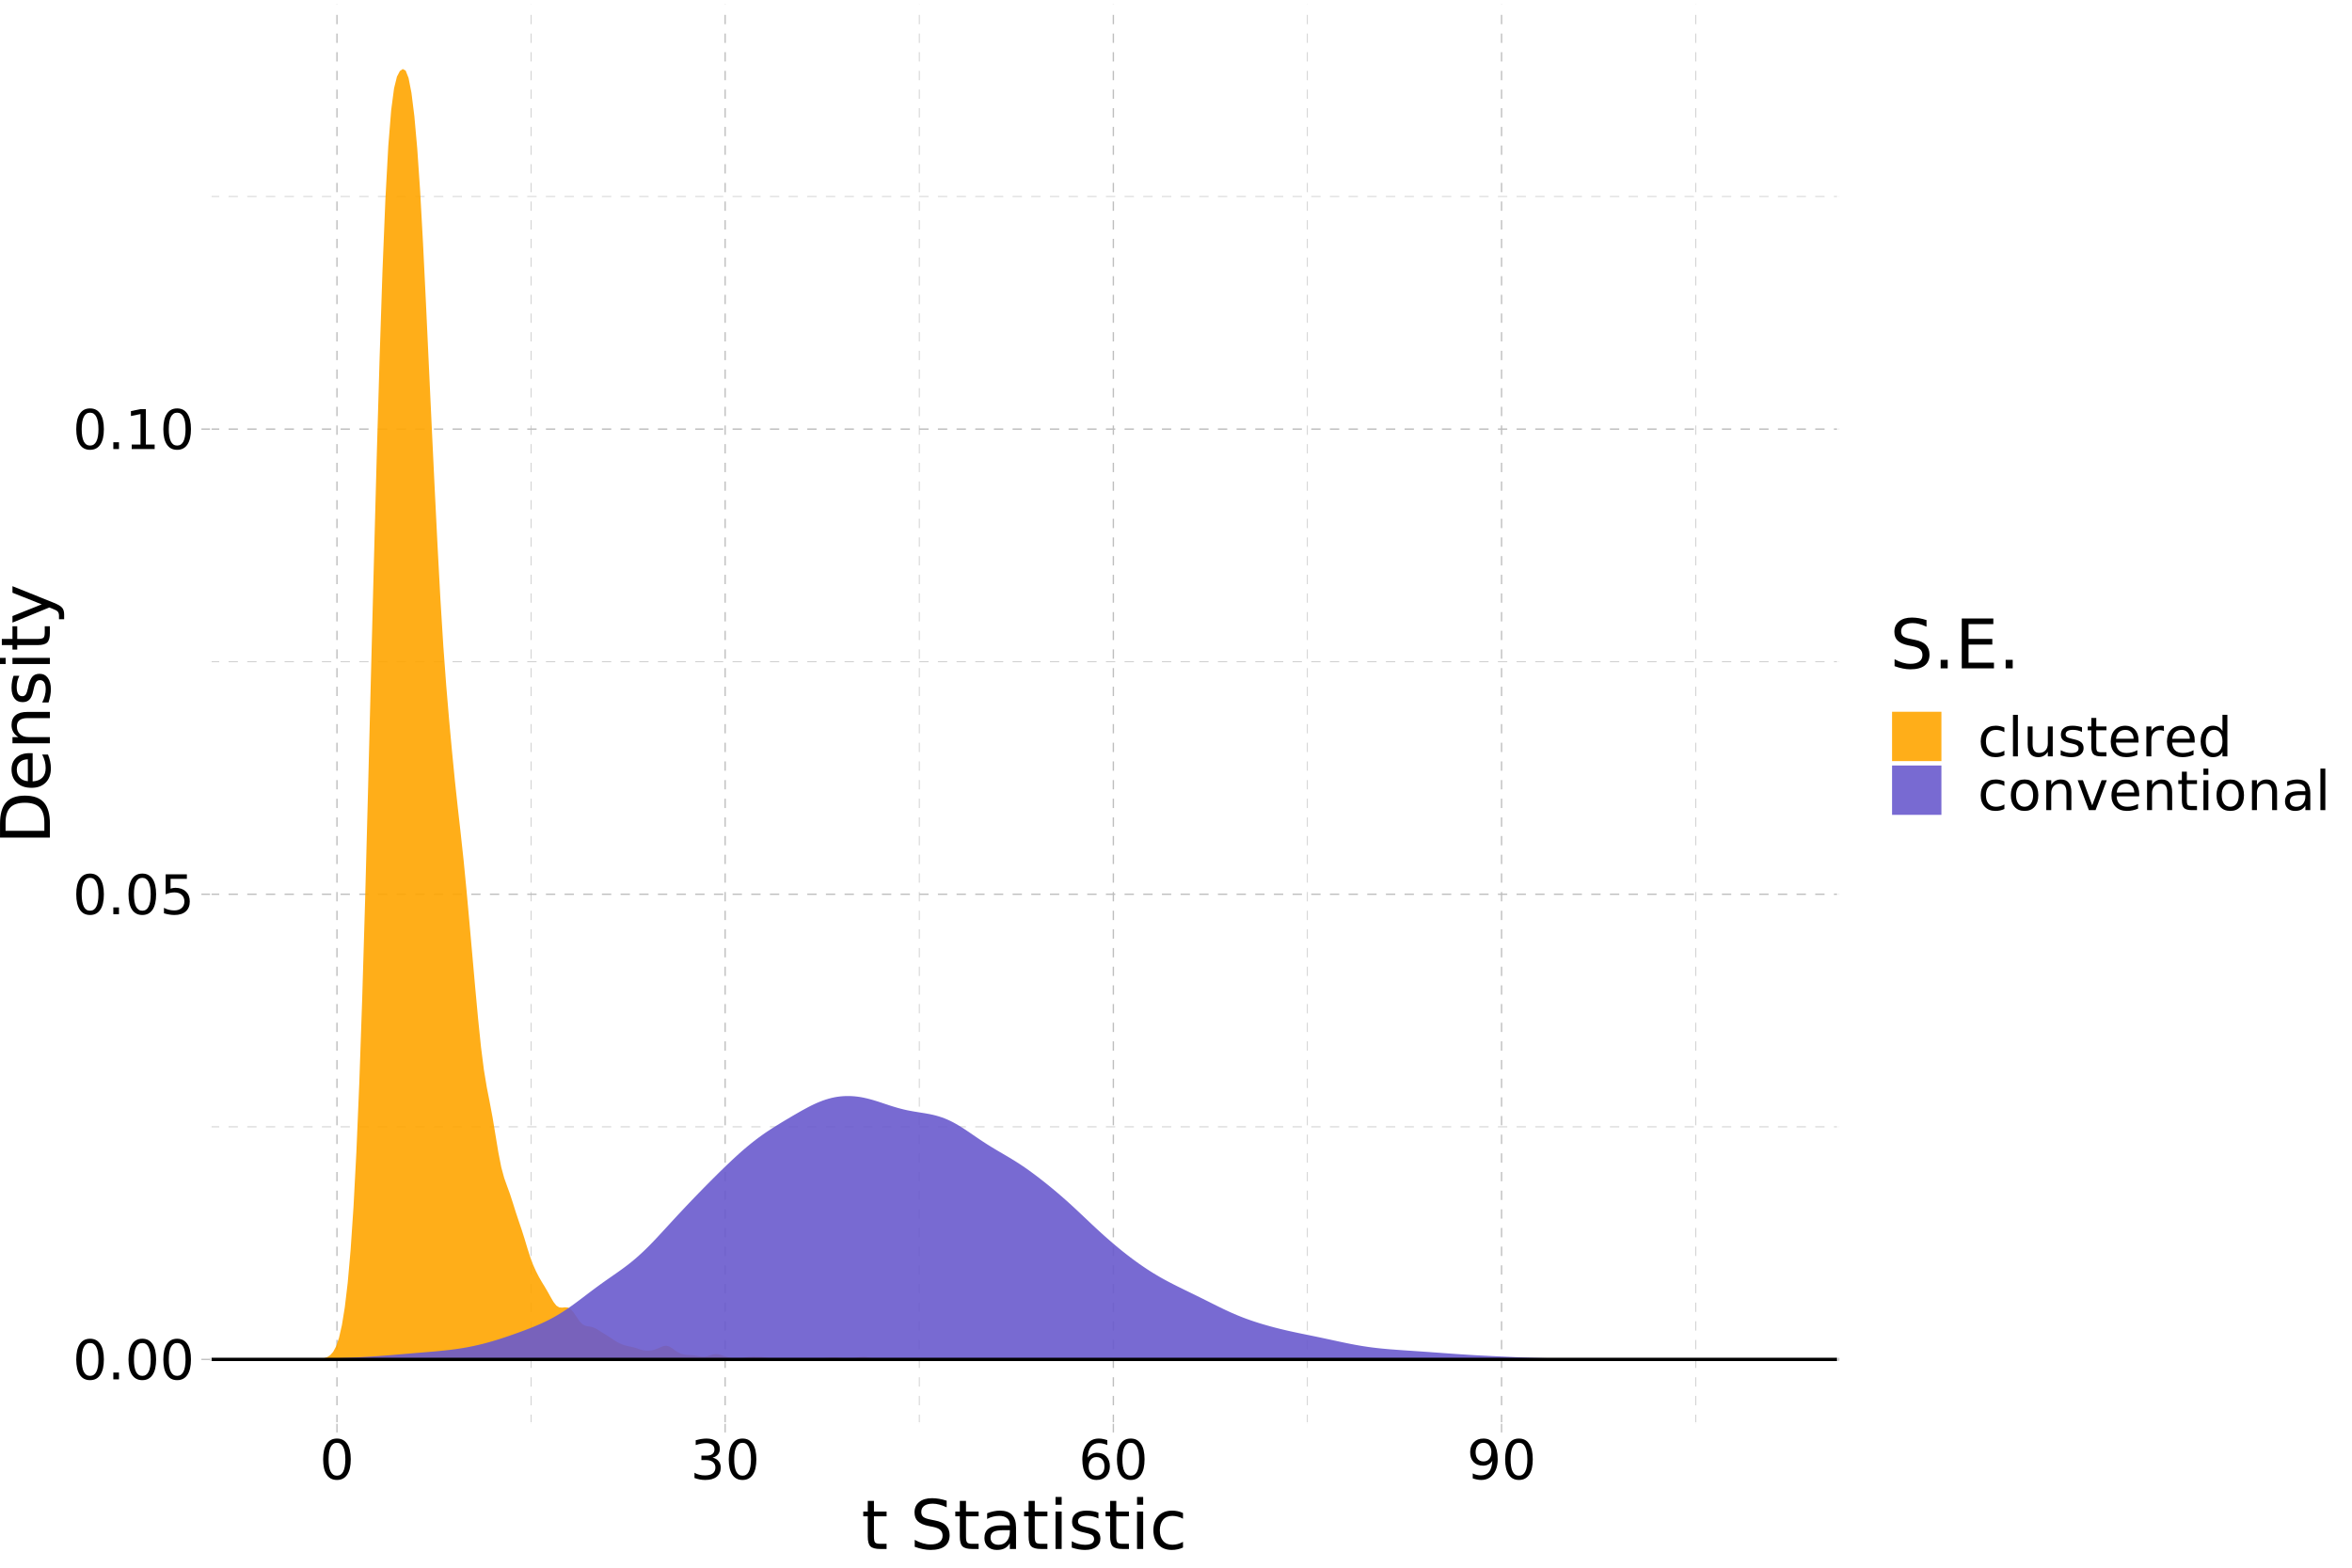 <?xml version="1.0" encoding="UTF-8"?>
<svg xmlns="http://www.w3.org/2000/svg" xmlns:xlink="http://www.w3.org/1999/xlink" width="756pt" height="504pt" viewBox="0 0 756 504" version="1.1">
<defs>
<g>
<symbol overflow="visible" id="glyph0-0">
<path style="stroke:none;" d="M 0.875 3.109 L 0.875 -12.406 L 9.672 -12.406 L 9.672 3.109 Z M 1.859 2.125 L 8.688 2.125 L 8.688 -11.422 L 1.859 -11.422 Z M 1.859 2.125 "/>
</symbol>
<symbol overflow="visible" id="glyph0-1">
<path style="stroke:none;" d="M 5.594 -11.688 C 4.695 -11.688 4.023 -11.242 3.578 -10.359 C 3.129 -9.484 2.906 -8.164 2.906 -6.406 C 2.906 -4.645 3.129 -3.32 3.578 -2.438 C 4.023 -1.562 4.695 -1.125 5.594 -1.125 C 6.488 -1.125 7.16 -1.562 7.609 -2.438 C 8.066 -3.32 8.297 -4.645 8.297 -6.406 C 8.297 -8.164 8.066 -9.484 7.609 -10.359 C 7.16 -11.242 6.488 -11.688 5.594 -11.688 Z M 5.594 -13.062 C 7.031 -13.062 8.129 -12.488 8.891 -11.344 C 9.648 -10.207 10.031 -8.562 10.031 -6.406 C 10.031 -4.238 9.648 -2.586 8.891 -1.453 C 8.129 -0.316 7.031 0.25 5.594 0.25 C 4.156 0.25 3.055 -0.316 2.297 -1.453 C 1.535 -2.586 1.156 -4.238 1.156 -6.406 C 1.156 -8.562 1.535 -10.207 2.297 -11.344 C 3.055 -12.488 4.156 -13.062 5.594 -13.062 Z M 5.594 -13.062 "/>
</symbol>
<symbol overflow="visible" id="glyph0-2">
<path style="stroke:none;" d="M 1.875 -2.188 L 3.688 -2.188 L 3.688 0 L 1.875 0 Z M 1.875 -2.188 "/>
</symbol>
<symbol overflow="visible" id="glyph0-3">
<path style="stroke:none;" d="M 1.906 -12.828 L 8.719 -12.828 L 8.719 -11.359 L 3.484 -11.359 L 3.484 -8.219 C 3.734 -8.301 3.984 -8.363 4.234 -8.406 C 4.492 -8.457 4.75 -8.484 5 -8.484 C 6.426 -8.484 7.555 -8.086 8.391 -7.297 C 9.234 -6.516 9.656 -5.453 9.656 -4.109 C 9.656 -2.734 9.223 -1.66 8.359 -0.891 C 7.504 -0.129 6.297 0.25 4.734 0.25 C 4.191 0.25 3.641 0.203 3.078 0.109 C 2.523 0.016 1.953 -0.117 1.359 -0.297 L 1.359 -2.047 C 1.867 -1.766 2.398 -1.555 2.953 -1.422 C 3.504 -1.285 4.086 -1.219 4.703 -1.219 C 5.691 -1.219 6.473 -1.477 7.047 -2 C 7.629 -2.52 7.922 -3.223 7.922 -4.109 C 7.922 -5.004 7.629 -5.711 7.047 -6.234 C 6.473 -6.754 5.691 -7.016 4.703 -7.016 C 4.234 -7.016 3.77 -6.961 3.312 -6.859 C 2.852 -6.754 2.383 -6.598 1.906 -6.391 Z M 1.906 -12.828 "/>
</symbol>
<symbol overflow="visible" id="glyph0-4">
<path style="stroke:none;" d="M 2.188 -1.453 L 5.016 -1.453 L 5.016 -11.25 L 1.938 -10.625 L 1.938 -12.203 L 5 -12.828 L 6.734 -12.828 L 6.734 -1.453 L 9.562 -1.453 L 9.562 0 L 2.188 0 Z M 2.188 -1.453 "/>
</symbol>
<symbol overflow="visible" id="glyph0-5">
<path style="stroke:none;" d="M 7.141 -6.922 C 7.973 -6.742 8.617 -6.375 9.078 -5.812 C 9.547 -5.25 9.781 -4.555 9.781 -3.734 C 9.781 -2.461 9.344 -1.477 8.469 -0.781 C 7.602 -0.094 6.367 0.25 4.766 0.25 C 4.223 0.25 3.664 0.195 3.094 0.094 C 2.531 -0.008 1.945 -0.172 1.344 -0.391 L 1.344 -2.062 C 1.82 -1.781 2.348 -1.566 2.922 -1.422 C 3.492 -1.285 4.094 -1.219 4.719 -1.219 C 5.801 -1.219 6.629 -1.43 7.203 -1.859 C 7.773 -2.285 8.062 -2.91 8.062 -3.734 C 8.062 -4.484 7.797 -5.07 7.266 -5.5 C 6.734 -5.926 5.992 -6.141 5.047 -6.141 L 3.562 -6.141 L 3.562 -7.562 L 5.125 -7.562 C 5.977 -7.562 6.629 -7.734 7.078 -8.078 C 7.523 -8.422 7.75 -8.91 7.75 -9.547 C 7.75 -10.211 7.516 -10.719 7.047 -11.062 C 6.586 -11.414 5.922 -11.594 5.047 -11.594 C 4.578 -11.594 4.066 -11.539 3.516 -11.438 C 2.973 -11.332 2.379 -11.176 1.734 -10.969 L 1.734 -12.516 C 2.391 -12.691 3.004 -12.828 3.578 -12.922 C 4.148 -13.016 4.691 -13.062 5.203 -13.062 C 6.523 -13.062 7.566 -12.758 8.328 -12.156 C 9.098 -11.562 9.484 -10.754 9.484 -9.734 C 9.484 -9.023 9.281 -8.426 8.875 -7.938 C 8.469 -7.445 7.891 -7.109 7.141 -6.922 Z M 7.141 -6.922 "/>
</symbol>
<symbol overflow="visible" id="glyph0-6">
<path style="stroke:none;" d="M 5.812 -7.109 C 5.031 -7.109 4.41 -6.836 3.953 -6.297 C 3.492 -5.766 3.266 -5.035 3.266 -4.109 C 3.266 -3.191 3.492 -2.461 3.953 -1.922 C 4.41 -1.391 5.031 -1.125 5.812 -1.125 C 6.582 -1.125 7.195 -1.391 7.656 -1.922 C 8.113 -2.461 8.344 -3.191 8.344 -4.109 C 8.344 -5.035 8.113 -5.766 7.656 -6.297 C 7.195 -6.836 6.582 -7.109 5.812 -7.109 Z M 9.25 -12.547 L 9.25 -10.969 C 8.812 -11.164 8.367 -11.316 7.922 -11.422 C 7.484 -11.535 7.047 -11.594 6.609 -11.594 C 5.461 -11.594 4.586 -11.207 3.984 -10.438 C 3.379 -9.664 3.035 -8.5 2.953 -6.938 C 3.297 -7.438 3.719 -7.816 4.219 -8.078 C 4.727 -8.348 5.289 -8.484 5.906 -8.484 C 7.195 -8.484 8.211 -8.094 8.953 -7.312 C 9.703 -6.531 10.078 -5.461 10.078 -4.109 C 10.078 -2.797 9.688 -1.738 8.906 -0.938 C 8.133 -0.145 7.102 0.25 5.812 0.25 C 4.32 0.25 3.188 -0.316 2.406 -1.453 C 1.625 -2.586 1.234 -4.238 1.234 -6.406 C 1.234 -8.426 1.711 -10.039 2.672 -11.25 C 3.629 -12.457 4.922 -13.062 6.547 -13.062 C 6.984 -13.062 7.422 -13.016 7.859 -12.922 C 8.305 -12.836 8.77 -12.711 9.25 -12.547 Z M 9.25 -12.547 "/>
</symbol>
<symbol overflow="visible" id="glyph0-7">
<path style="stroke:none;" d="M 1.938 -0.266 L 1.938 -1.844 C 2.363 -1.633 2.801 -1.477 3.25 -1.375 C 3.695 -1.27 4.133 -1.219 4.562 -1.219 C 5.707 -1.219 6.582 -1.598 7.188 -2.359 C 7.789 -3.129 8.141 -4.301 8.234 -5.875 C 7.898 -5.383 7.477 -5.004 6.969 -4.734 C 6.457 -4.473 5.895 -4.344 5.281 -4.344 C 3.988 -4.344 2.969 -4.727 2.219 -5.5 C 1.477 -6.281 1.109 -7.344 1.109 -8.688 C 1.109 -10.008 1.492 -11.066 2.266 -11.859 C 3.047 -12.66 4.086 -13.062 5.391 -13.062 C 6.867 -13.062 8 -12.488 8.781 -11.344 C 9.562 -10.207 9.953 -8.562 9.953 -6.406 C 9.953 -4.383 9.473 -2.77 8.516 -1.562 C 7.555 -0.352 6.266 0.25 4.641 0.25 C 4.211 0.25 3.773 0.203 3.328 0.109 C 2.879 0.023 2.414 -0.098 1.938 -0.266 Z M 5.391 -5.703 C 6.172 -5.703 6.785 -5.969 7.234 -6.5 C 7.691 -7.031 7.922 -7.758 7.922 -8.688 C 7.922 -9.613 7.691 -10.344 7.234 -10.875 C 6.785 -11.414 6.172 -11.688 5.391 -11.688 C 4.609 -11.688 3.988 -11.414 3.531 -10.875 C 3.082 -10.344 2.859 -9.613 2.859 -8.688 C 2.859 -7.758 3.082 -7.031 3.531 -6.5 C 3.988 -5.969 4.609 -5.703 5.391 -5.703 Z M 5.391 -5.703 "/>
</symbol>
<symbol overflow="visible" id="glyph0-8">
<path style="stroke:none;" d="M 8.578 -9.25 L 8.578 -7.781 C 8.129 -8.02 7.68 -8.203 7.234 -8.328 C 6.785 -8.453 6.332 -8.516 5.875 -8.516 C 4.852 -8.516 4.055 -8.188 3.484 -7.531 C 2.922 -6.883 2.641 -5.973 2.641 -4.797 C 2.641 -3.629 2.922 -2.719 3.484 -2.062 C 4.055 -1.414 4.852 -1.094 5.875 -1.094 C 6.332 -1.094 6.785 -1.148 7.234 -1.266 C 7.68 -1.391 8.129 -1.578 8.578 -1.828 L 8.578 -0.375 C 8.141 -0.164 7.68 -0.008 7.203 0.094 C 6.734 0.195 6.234 0.25 5.703 0.25 C 4.254 0.25 3.102 -0.203 2.25 -1.109 C 1.395 -2.023 0.969 -3.254 0.969 -4.797 C 0.969 -6.367 1.398 -7.602 2.266 -8.5 C 3.129 -9.406 4.312 -9.859 5.812 -9.859 C 6.289 -9.859 6.758 -9.805 7.219 -9.703 C 7.688 -9.598 8.141 -9.445 8.578 -9.25 Z M 8.578 -9.25 "/>
</symbol>
<symbol overflow="visible" id="glyph0-9">
<path style="stroke:none;" d="M 1.656 -13.359 L 3.234 -13.359 L 3.234 0 L 1.656 0 Z M 1.656 -13.359 "/>
</symbol>
<symbol overflow="visible" id="glyph0-10">
<path style="stroke:none;" d="M 1.5 -3.797 L 1.5 -9.625 L 3.078 -9.625 L 3.078 -3.859 C 3.078 -2.941 3.254 -2.254 3.609 -1.797 C 3.961 -1.348 4.492 -1.125 5.203 -1.125 C 6.055 -1.125 6.727 -1.395 7.219 -1.938 C 7.719 -2.477 7.969 -3.223 7.969 -4.172 L 7.969 -9.625 L 9.547 -9.625 L 9.547 0 L 7.969 0 L 7.969 -1.484 C 7.582 -0.891 7.133 -0.453 6.625 -0.172 C 6.125 0.109 5.539 0.25 4.875 0.25 C 3.77 0.25 2.93 -0.094 2.359 -0.781 C 1.785 -1.469 1.5 -2.473 1.5 -3.797 Z M 1.5 -3.797 "/>
</symbol>
<symbol overflow="visible" id="glyph0-11">
<path style="stroke:none;" d="M 7.797 -9.344 L 7.797 -7.844 C 7.348 -8.07 6.879 -8.242 6.391 -8.359 C 5.91 -8.473 5.414 -8.531 4.906 -8.531 C 4.125 -8.531 3.535 -8.41 3.141 -8.172 C 2.742 -7.93 2.547 -7.57 2.547 -7.094 C 2.547 -6.719 2.688 -6.426 2.969 -6.219 C 3.25 -6.008 3.816 -5.812 4.672 -5.625 L 5.203 -5.5 C 6.328 -5.258 7.125 -4.922 7.594 -4.484 C 8.07 -4.047 8.312 -3.438 8.312 -2.656 C 8.312 -1.758 7.957 -1.051 7.25 -0.531 C 6.539 -0.008 5.566 0.25 4.328 0.25 C 3.816 0.25 3.281 0.195 2.719 0.094 C 2.156 0 1.566 -0.148 0.953 -0.359 L 0.953 -1.984 C 1.535 -1.68 2.109 -1.453 2.672 -1.297 C 3.242 -1.148 3.805 -1.078 4.359 -1.078 C 5.109 -1.078 5.68 -1.203 6.078 -1.453 C 6.484 -1.711 6.688 -2.07 6.688 -2.531 C 6.688 -2.957 6.539 -3.285 6.25 -3.516 C 5.957 -3.742 5.32 -3.969 4.344 -4.188 L 3.797 -4.312 C 2.816 -4.52 2.109 -4.836 1.672 -5.266 C 1.234 -5.691 1.016 -6.273 1.016 -7.016 C 1.016 -7.922 1.336 -8.617 1.984 -9.109 C 2.629 -9.609 3.539 -9.859 4.719 -9.859 C 5.301 -9.859 5.848 -9.812 6.359 -9.719 C 6.879 -9.633 7.359 -9.508 7.797 -9.344 Z M 7.797 -9.344 "/>
</symbol>
<symbol overflow="visible" id="glyph0-12">
<path style="stroke:none;" d="M 3.219 -12.359 L 3.219 -9.625 L 6.484 -9.625 L 6.484 -8.391 L 3.219 -8.391 L 3.219 -3.172 C 3.219 -2.391 3.32 -1.883 3.531 -1.656 C 3.75 -1.438 4.191 -1.328 4.859 -1.328 L 6.484 -1.328 L 6.484 0 L 4.859 0 C 3.641 0 2.797 -0.223 2.328 -0.672 C 1.859 -1.129 1.625 -1.961 1.625 -3.172 L 1.625 -8.391 L 0.469 -8.391 L 0.469 -9.625 L 1.625 -9.625 L 1.625 -12.359 Z M 3.219 -12.359 "/>
</symbol>
<symbol overflow="visible" id="glyph0-13">
<path style="stroke:none;" d="M 9.891 -5.203 L 9.891 -4.438 L 2.625 -4.438 C 2.688 -3.344 3.008 -2.508 3.594 -1.938 C 4.188 -1.375 5.008 -1.094 6.062 -1.094 C 6.664 -1.094 7.25 -1.164 7.812 -1.312 C 8.383 -1.457 8.953 -1.68 9.516 -1.984 L 9.516 -0.484 C 8.953 -0.242 8.367 -0.062 7.766 0.062 C 7.172 0.188 6.57 0.25 5.969 0.25 C 4.426 0.25 3.207 -0.195 2.312 -1.094 C 1.414 -1.988 0.969 -3.195 0.969 -4.719 C 0.969 -6.289 1.391 -7.539 2.234 -8.469 C 3.086 -9.395 4.238 -9.859 5.688 -9.859 C 6.977 -9.859 8 -9.441 8.75 -8.609 C 9.508 -7.773 9.891 -6.641 9.891 -5.203 Z M 8.312 -5.672 C 8.301 -6.535 8.055 -7.223 7.578 -7.734 C 7.109 -8.254 6.484 -8.516 5.703 -8.516 C 4.816 -8.516 4.109 -8.266 3.578 -7.766 C 3.055 -7.266 2.754 -6.562 2.672 -5.656 Z M 8.312 -5.672 "/>
</symbol>
<symbol overflow="visible" id="glyph0-14">
<path style="stroke:none;" d="M 7.234 -8.141 C 7.055 -8.242 6.863 -8.316 6.656 -8.359 C 6.445 -8.41 6.219 -8.438 5.969 -8.438 C 5.07 -8.438 4.383 -8.145 3.906 -7.562 C 3.426 -6.988 3.188 -6.156 3.188 -5.062 L 3.188 0 L 1.594 0 L 1.594 -9.625 L 3.188 -9.625 L 3.188 -8.125 C 3.52 -8.707 3.953 -9.141 4.484 -9.422 C 5.016 -9.711 5.66 -9.859 6.422 -9.859 C 6.535 -9.859 6.656 -9.848 6.781 -9.828 C 6.914 -9.816 7.062 -9.797 7.219 -9.766 Z M 7.234 -8.141 "/>
</symbol>
<symbol overflow="visible" id="glyph0-15">
<path style="stroke:none;" d="M 7.984 -8.156 L 7.984 -13.359 L 9.562 -13.359 L 9.562 0 L 7.984 0 L 7.984 -1.438 C 7.648 -0.863 7.227 -0.438 6.719 -0.156 C 6.219 0.113 5.613 0.25 4.906 0.25 C 3.738 0.25 2.789 -0.211 2.062 -1.141 C 1.332 -2.066 0.969 -3.285 0.969 -4.797 C 0.969 -6.305 1.332 -7.523 2.062 -8.453 C 2.789 -9.391 3.738 -9.859 4.906 -9.859 C 5.613 -9.859 6.219 -9.719 6.719 -9.438 C 7.227 -9.156 7.648 -8.727 7.984 -8.156 Z M 2.609 -4.797 C 2.609 -3.641 2.844 -2.727 3.312 -2.062 C 3.789 -1.406 4.453 -1.078 5.297 -1.078 C 6.129 -1.078 6.785 -1.406 7.266 -2.062 C 7.742 -2.727 7.984 -3.641 7.984 -4.797 C 7.984 -5.961 7.742 -6.875 7.266 -7.531 C 6.785 -8.195 6.129 -8.531 5.297 -8.531 C 4.453 -8.531 3.789 -8.195 3.312 -7.531 C 2.844 -6.875 2.609 -5.961 2.609 -4.797 Z M 2.609 -4.797 "/>
</symbol>
<symbol overflow="visible" id="glyph0-16">
<path style="stroke:none;" d="M 5.391 -8.516 C 4.535 -8.516 3.863 -8.18 3.375 -7.516 C 2.883 -6.859 2.641 -5.953 2.641 -4.797 C 2.641 -3.648 2.883 -2.742 3.375 -2.078 C 3.863 -1.422 4.535 -1.094 5.391 -1.094 C 6.234 -1.094 6.898 -1.422 7.391 -2.078 C 7.879 -2.742 8.125 -3.648 8.125 -4.797 C 8.125 -5.941 7.879 -6.848 7.391 -7.516 C 6.898 -8.18 6.234 -8.516 5.391 -8.516 Z M 5.391 -9.859 C 6.766 -9.859 7.844 -9.41 8.625 -8.516 C 9.406 -7.617 9.797 -6.379 9.797 -4.797 C 9.797 -3.223 9.406 -1.988 8.625 -1.094 C 7.844 -0.195 6.766 0.25 5.391 0.25 C 4.004 0.25 2.922 -0.195 2.141 -1.094 C 1.359 -1.988 0.969 -3.223 0.969 -4.797 C 0.969 -6.379 1.359 -7.617 2.141 -8.516 C 2.922 -9.41 4.004 -9.859 5.391 -9.859 Z M 5.391 -9.859 "/>
</symbol>
<symbol overflow="visible" id="glyph0-17">
<path style="stroke:none;" d="M 9.656 -5.812 L 9.656 0 L 8.078 0 L 8.078 -5.75 C 8.078 -6.664 7.898 -7.348 7.547 -7.797 C 7.191 -8.254 6.656 -8.484 5.938 -8.484 C 5.094 -8.484 4.422 -8.207 3.922 -7.656 C 3.43 -7.113 3.188 -6.375 3.188 -5.438 L 3.188 0 L 1.594 0 L 1.594 -9.625 L 3.188 -9.625 L 3.188 -8.125 C 3.562 -8.707 4.004 -9.141 4.516 -9.422 C 5.035 -9.711 5.629 -9.859 6.297 -9.859 C 7.398 -9.859 8.234 -9.516 8.797 -8.828 C 9.367 -8.141 9.656 -7.133 9.656 -5.812 Z M 9.656 -5.812 "/>
</symbol>
<symbol overflow="visible" id="glyph0-18">
<path style="stroke:none;" d="M 0.531 -9.625 L 2.203 -9.625 L 5.203 -1.547 L 8.219 -9.625 L 9.891 -9.625 L 6.281 0 L 4.125 0 Z M 0.531 -9.625 "/>
</symbol>
<symbol overflow="visible" id="glyph0-19">
<path style="stroke:none;" d="M 1.656 -9.625 L 3.234 -9.625 L 3.234 0 L 1.656 0 Z M 1.656 -13.359 L 3.234 -13.359 L 3.234 -11.359 L 1.656 -11.359 Z M 1.656 -13.359 "/>
</symbol>
<symbol overflow="visible" id="glyph0-20">
<path style="stroke:none;" d="M 6.031 -4.844 C 4.75 -4.844 3.863 -4.691 3.375 -4.391 C 2.883 -4.098 2.641 -3.602 2.641 -2.906 C 2.641 -2.344 2.82 -1.895 3.188 -1.562 C 3.562 -1.238 4.066 -1.078 4.703 -1.078 C 5.578 -1.078 6.281 -1.383 6.812 -2 C 7.344 -2.625 7.609 -3.453 7.609 -4.484 L 7.609 -4.844 Z M 9.188 -5.484 L 9.188 0 L 7.609 0 L 7.609 -1.453 C 7.242 -0.867 6.789 -0.438 6.25 -0.156 C 5.719 0.113 5.062 0.25 4.281 0.25 C 3.289 0.25 2.504 -0.023 1.922 -0.578 C 1.348 -1.129 1.062 -1.867 1.062 -2.797 C 1.062 -3.879 1.422 -4.695 2.141 -5.25 C 2.867 -5.801 3.953 -6.078 5.391 -6.078 L 7.609 -6.078 L 7.609 -6.234 C 7.609 -6.953 7.367 -7.508 6.891 -7.906 C 6.41 -8.312 5.738 -8.516 4.875 -8.516 C 4.32 -8.516 3.785 -8.445 3.266 -8.312 C 2.742 -8.188 2.242 -7.988 1.766 -7.719 L 1.766 -9.188 C 2.336 -9.406 2.895 -9.57 3.438 -9.688 C 3.988 -9.801 4.52 -9.859 5.031 -9.859 C 6.426 -9.859 7.469 -9.492 8.156 -8.766 C 8.844 -8.047 9.188 -6.953 9.188 -5.484 Z M 9.188 -5.484 "/>
</symbol>
<symbol overflow="visible" id="glyph1-0">
<path style="stroke:none;" d="M 1.094 3.891 L 1.094 -15.516 L 12.094 -15.516 L 12.094 3.891 Z M 2.328 2.672 L 10.875 2.672 L 10.875 -14.281 L 2.328 -14.281 Z M 2.328 2.672 "/>
</symbol>
<symbol overflow="visible" id="glyph1-1">
<path style="stroke:none;" d="M 4.031 -15.453 L 4.031 -12.031 L 8.094 -12.031 L 8.094 -10.5 L 4.031 -10.5 L 4.031 -3.969 C 4.031 -2.988 4.16 -2.359 4.422 -2.078 C 4.691 -1.797 5.238 -1.656 6.062 -1.656 L 8.094 -1.656 L 8.094 0 L 6.062 0 C 4.539 0 3.488 -0.281 2.906 -0.844 C 2.332 -1.414 2.047 -2.457 2.047 -3.969 L 2.047 -10.5 L 0.594 -10.5 L 0.594 -12.031 L 2.047 -12.031 L 2.047 -15.453 Z M 4.031 -15.453 "/>
</symbol>
<symbol overflow="visible" id="glyph1-2">
<path style="stroke:none;" d=""/>
</symbol>
<symbol overflow="visible" id="glyph1-3">
<path style="stroke:none;" d="M 11.781 -15.516 L 11.781 -13.391 C 10.945 -13.785 10.164 -14.078 9.438 -14.266 C 8.707 -14.461 8.004 -14.562 7.328 -14.562 C 6.141 -14.562 5.223 -14.332 4.578 -13.875 C 3.941 -13.414 3.625 -12.766 3.625 -11.922 C 3.625 -11.211 3.836 -10.676 4.266 -10.312 C 4.691 -9.957 5.5 -9.664 6.688 -9.438 L 8 -9.172 C 9.625 -8.867 10.816 -8.328 11.578 -7.547 C 12.348 -6.766 12.734 -5.723 12.734 -4.422 C 12.734 -2.867 12.211 -1.691 11.172 -0.891 C 10.129 -0.086 8.602 0.312 6.594 0.312 C 5.832 0.312 5.023 0.223 4.172 0.047 C 3.316 -0.117 2.43 -0.367 1.516 -0.703 L 1.516 -2.938 C 2.398 -2.445 3.266 -2.078 4.109 -1.828 C 4.953 -1.578 5.781 -1.453 6.594 -1.453 C 7.832 -1.453 8.785 -1.691 9.453 -2.172 C 10.129 -2.66 10.469 -3.359 10.469 -4.266 C 10.469 -5.055 10.227 -5.672 9.75 -6.109 C 9.27 -6.555 8.477 -6.891 7.375 -7.109 L 6.047 -7.375 C 4.43 -7.695 3.258 -8.203 2.531 -8.891 C 1.812 -9.578 1.453 -10.531 1.453 -11.75 C 1.453 -13.164 1.953 -14.281 2.953 -15.094 C 3.953 -15.914 5.328 -16.328 7.078 -16.328 C 7.828 -16.328 8.594 -16.258 9.375 -16.125 C 10.156 -15.988 10.957 -15.785 11.781 -15.516 Z M 11.781 -15.516 "/>
</symbol>
<symbol overflow="visible" id="glyph1-4">
<path style="stroke:none;" d="M 7.547 -6.047 C 5.941 -6.047 4.832 -5.863 4.219 -5.5 C 3.602 -5.133 3.297 -4.508 3.297 -3.625 C 3.297 -2.926 3.523 -2.367 3.984 -1.953 C 4.453 -1.547 5.082 -1.344 5.875 -1.344 C 6.969 -1.344 7.844 -1.727 8.5 -2.5 C 9.164 -3.281 9.5 -4.316 9.5 -5.609 L 9.5 -6.047 Z M 11.484 -6.859 L 11.484 0 L 9.5 0 L 9.5 -1.828 C 9.051 -1.098 8.488 -0.555 7.812 -0.203 C 7.145 0.141 6.32 0.312 5.344 0.312 C 4.113 0.312 3.133 -0.031 2.406 -0.719 C 1.688 -1.414 1.328 -2.344 1.328 -3.5 C 1.328 -4.852 1.781 -5.875 2.688 -6.562 C 3.594 -7.25 4.941 -7.594 6.734 -7.594 L 9.5 -7.594 L 9.5 -7.781 C 9.5 -8.695 9.203 -9.398 8.609 -9.891 C 8.016 -10.391 7.176 -10.641 6.094 -10.641 C 5.406 -10.641 4.734 -10.555 4.078 -10.391 C 3.43 -10.234 2.805 -9.988 2.203 -9.656 L 2.203 -11.484 C 2.922 -11.766 3.617 -11.973 4.297 -12.109 C 4.984 -12.254 5.648 -12.328 6.297 -12.328 C 8.035 -12.328 9.332 -11.875 10.188 -10.969 C 11.051 -10.062 11.484 -8.691 11.484 -6.859 Z M 11.484 -6.859 "/>
</symbol>
<symbol overflow="visible" id="glyph1-5">
<path style="stroke:none;" d="M 2.078 -12.031 L 4.047 -12.031 L 4.047 0 L 2.078 0 Z M 2.078 -16.719 L 4.047 -16.719 L 4.047 -14.219 L 2.078 -14.219 Z M 2.078 -16.719 "/>
</symbol>
<symbol overflow="visible" id="glyph1-6">
<path style="stroke:none;" d="M 9.75 -11.672 L 9.75 -9.812 C 9.188 -10.094 8.602 -10.305 8 -10.453 C 7.395 -10.598 6.773 -10.672 6.141 -10.672 C 5.148 -10.672 4.41 -10.52 3.922 -10.219 C 3.43 -9.914 3.188 -9.461 3.188 -8.859 C 3.188 -8.398 3.363 -8.039 3.719 -7.781 C 4.07 -7.52 4.773 -7.27 5.828 -7.031 L 6.516 -6.891 C 7.91 -6.586 8.906 -6.16 9.5 -5.609 C 10.094 -5.066 10.391 -4.301 10.391 -3.312 C 10.391 -2.195 9.945 -1.312 9.062 -0.656 C 8.176 -0.008 6.961 0.312 5.422 0.312 C 4.773 0.312 4.102 0.25 3.406 0.125 C 2.707 0 1.969 -0.188 1.188 -0.438 L 1.188 -2.484 C 1.914 -2.098 2.633 -1.812 3.344 -1.625 C 4.062 -1.438 4.766 -1.344 5.453 -1.344 C 6.391 -1.344 7.109 -1.5 7.609 -1.812 C 8.109 -2.133 8.359 -2.586 8.359 -3.172 C 8.359 -3.703 8.176 -4.109 7.812 -4.391 C 7.445 -4.68 6.656 -4.961 5.438 -5.234 L 4.75 -5.391 C 3.52 -5.648 2.633 -6.047 2.094 -6.578 C 1.551 -7.109 1.281 -7.844 1.281 -8.781 C 1.281 -9.906 1.68 -10.773 2.484 -11.391 C 3.285 -12.016 4.422 -12.328 5.891 -12.328 C 6.629 -12.328 7.316 -12.27 7.953 -12.156 C 8.598 -12.051 9.195 -11.891 9.75 -11.672 Z M 9.75 -11.672 "/>
</symbol>
<symbol overflow="visible" id="glyph1-7">
<path style="stroke:none;" d="M 10.734 -11.562 L 10.734 -9.719 C 10.172 -10.031 9.609 -10.258 9.047 -10.406 C 8.484 -10.562 7.914 -10.641 7.344 -10.641 C 6.062 -10.641 5.066 -10.234 4.359 -9.422 C 3.648 -8.609 3.297 -7.469 3.297 -6 C 3.297 -4.531 3.648 -3.391 4.359 -2.578 C 5.066 -1.766 6.062 -1.359 7.344 -1.359 C 7.914 -1.359 8.484 -1.438 9.047 -1.594 C 9.609 -1.75 10.172 -1.977 10.734 -2.281 L 10.734 -0.469 C 10.18 -0.207 9.609 -0.016 9.016 0.109 C 8.422 0.242 7.797 0.312 7.141 0.312 C 5.328 0.312 3.883 -0.254 2.812 -1.391 C 1.75 -2.535 1.219 -4.07 1.219 -6 C 1.219 -7.969 1.754 -9.516 2.828 -10.641 C 3.91 -11.766 5.391 -12.328 7.266 -12.328 C 7.867 -12.328 8.461 -12.266 9.047 -12.141 C 9.629 -12.016 10.191 -11.82 10.734 -11.562 Z M 10.734 -11.562 "/>
</symbol>
<symbol overflow="visible" id="glyph2-0">
<path style="stroke:none;" d="M 3.891 -1.094 L -15.516 -1.094 L -15.516 -12.094 L 3.891 -12.094 Z M 2.672 -2.328 L 2.672 -10.875 L -14.281 -10.875 L -14.281 -2.328 Z M 2.672 -2.328 "/>
</symbol>
<symbol overflow="visible" id="glyph2-1">
<path style="stroke:none;" d="M -14.25 -4.328 L -1.781 -4.328 L -1.781 -6.953 C -1.781 -9.16 -2.281 -10.781 -3.281 -11.812 C -4.289 -12.844 -5.875 -13.359 -8.031 -13.359 C -10.188 -13.359 -11.758 -12.844 -12.75 -11.812 C -13.75 -10.781 -14.25 -9.16 -14.25 -6.953 Z M -16.031 -2.156 L -16.031 -6.625 C -16.031 -9.727 -15.383 -12.004 -14.094 -13.453 C -12.801 -14.91 -10.781 -15.641 -8.031 -15.641 C -5.27 -15.641 -3.238 -14.91 -1.938 -13.453 C -0.645 -11.992 0 -9.719 0 -6.625 L 0 -2.156 Z M -16.031 -2.156 "/>
</symbol>
<symbol overflow="visible" id="glyph2-2">
<path style="stroke:none;" d="M -6.516 -12.359 L -5.547 -12.359 L -5.547 -3.281 C -4.18 -3.363 -3.141 -3.77 -2.422 -4.5 C -1.711 -5.238 -1.359 -6.266 -1.359 -7.578 C -1.359 -8.336 -1.453 -9.07 -1.641 -9.781 C -1.828 -10.488 -2.109 -11.195 -2.484 -11.906 L -0.609 -11.906 C -0.305 -11.195 -0.078 -10.469 0.078 -9.719 C 0.234 -8.977 0.312 -8.223 0.312 -7.453 C 0.312 -5.535 -0.242 -4.016 -1.359 -2.891 C -2.484 -1.773 -3.992 -1.219 -5.891 -1.219 C -7.867 -1.219 -9.438 -1.75 -10.594 -2.812 C -11.75 -3.875 -12.328 -5.305 -12.328 -7.109 C -12.328 -8.734 -11.805 -10.016 -10.766 -10.953 C -9.723 -11.891 -8.305 -12.359 -6.516 -12.359 Z M -7.094 -10.391 C -8.176 -10.367 -9.035 -10.062 -9.672 -9.469 C -10.316 -8.883 -10.641 -8.109 -10.641 -7.141 C -10.641 -6.035 -10.328 -5.148 -9.703 -4.484 C -9.086 -3.816 -8.211 -3.438 -7.078 -3.344 Z M -7.094 -10.391 "/>
</symbol>
<symbol overflow="visible" id="glyph2-3">
<path style="stroke:none;" d="M -7.266 -12.078 L 0 -12.078 L 0 -10.094 L -7.203 -10.094 C -8.336 -10.094 -9.188 -9.867 -9.75 -9.422 C -10.32 -8.984 -10.609 -8.32 -10.609 -7.438 C -10.609 -6.363 -10.266 -5.52 -9.578 -4.906 C -8.898 -4.289 -7.973 -3.984 -6.797 -3.984 L 0 -3.984 L 0 -2 L -12.031 -2 L -12.031 -3.984 L -10.156 -3.984 C -10.883 -4.453 -11.426 -5.008 -11.781 -5.656 C -12.145 -6.301 -12.328 -7.039 -12.328 -7.875 C -12.328 -9.258 -11.895 -10.305 -11.031 -11.016 C -10.176 -11.723 -8.922 -12.078 -7.266 -12.078 Z M -7.266 -12.078 "/>
</symbol>
<symbol overflow="visible" id="glyph2-4">
<path style="stroke:none;" d="M -11.672 -9.75 L -9.812 -9.75 C -10.094 -9.188 -10.305 -8.602 -10.453 -8 C -10.598 -7.395 -10.672 -6.773 -10.672 -6.141 C -10.672 -5.148 -10.52 -4.41 -10.219 -3.922 C -9.914 -3.43 -9.461 -3.188 -8.859 -3.188 C -8.398 -3.188 -8.039 -3.363 -7.781 -3.719 C -7.52 -4.07 -7.27 -4.773 -7.031 -5.828 L -6.891 -6.516 C -6.586 -7.91 -6.16 -8.906 -5.609 -9.5 C -5.066 -10.094 -4.301 -10.391 -3.312 -10.391 C -2.195 -10.391 -1.312 -9.945 -0.656 -9.062 C -0.008 -8.176 0.312 -6.961 0.312 -5.422 C 0.312 -4.773 0.25 -4.102 0.125 -3.406 C 0 -2.707 -0.188 -1.969 -0.438 -1.188 L -2.484 -1.188 C -2.098 -1.914 -1.812 -2.633 -1.625 -3.344 C -1.438 -4.062 -1.344 -4.766 -1.344 -5.453 C -1.344 -6.391 -1.5 -7.109 -1.812 -7.609 C -2.133 -8.109 -2.586 -8.359 -3.172 -8.359 C -3.703 -8.359 -4.109 -8.176 -4.391 -7.812 C -4.68 -7.445 -4.961 -6.656 -5.234 -5.438 L -5.391 -4.75 C -5.648 -3.52 -6.047 -2.633 -6.578 -2.094 C -7.109 -1.551 -7.844 -1.281 -8.781 -1.281 C -9.906 -1.281 -10.773 -1.68 -11.391 -2.484 C -12.016 -3.285 -12.328 -4.422 -12.328 -5.891 C -12.328 -6.629 -12.27 -7.316 -12.156 -7.953 C -12.051 -8.598 -11.891 -9.195 -11.672 -9.75 Z M -11.672 -9.75 "/>
</symbol>
<symbol overflow="visible" id="glyph2-5">
<path style="stroke:none;" d="M -12.031 -2.078 L -12.031 -4.047 L 0 -4.047 L 0 -2.078 Z M -16.719 -2.078 L -16.719 -4.047 L -14.219 -4.047 L -14.219 -2.078 Z M -16.719 -2.078 "/>
</symbol>
<symbol overflow="visible" id="glyph2-6">
<path style="stroke:none;" d="M -15.453 -4.031 L -12.031 -4.031 L -12.031 -8.094 L -10.5 -8.094 L -10.5 -4.031 L -3.969 -4.031 C -2.988 -4.031 -2.359 -4.16 -2.078 -4.422 C -1.797 -4.691 -1.656 -5.238 -1.656 -6.062 L -1.656 -8.094 L 0 -8.094 L 0 -6.062 C 0 -4.539 -0.281 -3.488 -0.844 -2.906 C -1.414 -2.332 -2.457 -2.047 -3.969 -2.047 L -10.5 -2.047 L -10.5 -0.594 L -12.031 -0.594 L -12.031 -2.047 L -15.453 -2.047 Z M -15.453 -4.031 "/>
</symbol>
<symbol overflow="visible" id="glyph2-7">
<path style="stroke:none;" d="M 1.125 -7.078 C 2.551 -6.516 3.484 -5.969 3.922 -5.438 C 4.359 -4.914 4.578 -4.207 4.578 -3.312 L 4.578 -1.734 L 2.922 -1.734 L 2.922 -2.906 C 2.922 -3.445 2.789 -3.867 2.531 -4.172 C 2.281 -4.473 1.672 -4.805 0.703 -5.172 L -0.188 -5.516 L -12.031 -0.656 L -12.031 -2.75 L -2.625 -6.516 L -12.031 -10.266 L -12.031 -12.359 Z M 1.125 -7.078 "/>
</symbol>
<symbol overflow="visible" id="glyph3-0">
<path style="stroke:none;" d="M 1.094 3.891 L 1.094 -15.516 L 12.094 -15.516 L 12.094 3.891 Z M 2.328 2.672 L 10.875 2.672 L 10.875 -14.281 L 2.328 -14.281 Z M 2.328 2.672 "/>
</symbol>
<symbol overflow="visible" id="glyph3-1">
<path style="stroke:none;" d="M 11.781 -15.516 L 11.781 -13.391 C 10.945 -13.785 10.164 -14.078 9.438 -14.266 C 8.707 -14.461 8.004 -14.562 7.328 -14.562 C 6.141 -14.562 5.223 -14.332 4.578 -13.875 C 3.941 -13.414 3.625 -12.766 3.625 -11.922 C 3.625 -11.211 3.836 -10.676 4.266 -10.312 C 4.691 -9.957 5.5 -9.664 6.688 -9.438 L 8 -9.172 C 9.625 -8.867 10.816 -8.328 11.578 -7.547 C 12.348 -6.766 12.734 -5.723 12.734 -4.422 C 12.734 -2.867 12.211 -1.691 11.172 -0.891 C 10.129 -0.086 8.602 0.312 6.594 0.312 C 5.832 0.312 5.023 0.223 4.172 0.047 C 3.316 -0.117 2.43 -0.367 1.516 -0.703 L 1.516 -2.938 C 2.398 -2.445 3.266 -2.078 4.109 -1.828 C 4.953 -1.578 5.781 -1.453 6.594 -1.453 C 7.832 -1.453 8.785 -1.691 9.453 -2.172 C 10.129 -2.66 10.469 -3.359 10.469 -4.266 C 10.469 -5.055 10.227 -5.672 9.75 -6.109 C 9.27 -6.555 8.477 -6.891 7.375 -7.109 L 6.047 -7.375 C 4.43 -7.695 3.258 -8.203 2.531 -8.891 C 1.812 -9.578 1.453 -10.531 1.453 -11.75 C 1.453 -13.164 1.953 -14.281 2.953 -15.094 C 3.953 -15.914 5.328 -16.328 7.078 -16.328 C 7.828 -16.328 8.594 -16.258 9.375 -16.125 C 10.156 -15.988 10.957 -15.785 11.781 -15.516 Z M 11.781 -15.516 "/>
</symbol>
<symbol overflow="visible" id="glyph3-2">
<path style="stroke:none;" d="M 2.359 -2.734 L 4.625 -2.734 L 4.625 0 L 2.359 0 Z M 2.359 -2.734 "/>
</symbol>
<symbol overflow="visible" id="glyph3-3">
<path style="stroke:none;" d="M 2.156 -16.031 L 12.297 -16.031 L 12.297 -14.219 L 4.328 -14.219 L 4.328 -9.469 L 11.969 -9.469 L 11.969 -7.641 L 4.328 -7.641 L 4.328 -1.828 L 12.5 -1.828 L 12.5 0 L 2.156 0 Z M 2.156 -16.031 "/>
</symbol>
</g>
<clipPath id="clip1">
  <path d="M 67.473 1.441 L 591.016 1.441 L 591.016 457.785 L 67.473 457.785 Z M 67.473 1.441 "/>
</clipPath>
<clipPath id="clip2">
  <path d="M 67.473 362 L 591.016 362 L 591.016 363 L 67.473 363 Z M 67.473 362 "/>
</clipPath>
<clipPath id="clip3">
  <path d="M 67.473 212 L 591.016 212 L 591.016 213 L 67.473 213 Z M 67.473 212 "/>
</clipPath>
<clipPath id="clip4">
  <path d="M 67.473 63 L 591.016 63 L 591.016 64 L 67.473 64 Z M 67.473 63 "/>
</clipPath>
<clipPath id="clip5">
  <path d="M 170 1.441 L 171 1.441 L 171 457.785 L 170 457.785 Z M 170 1.441 "/>
</clipPath>
<clipPath id="clip6">
  <path d="M 295 1.441 L 296 1.441 L 296 457.785 L 295 457.785 Z M 295 1.441 "/>
</clipPath>
<clipPath id="clip7">
  <path d="M 420 1.441 L 421 1.441 L 421 457.785 L 420 457.785 Z M 420 1.441 "/>
</clipPath>
<clipPath id="clip8">
  <path d="M 544 1.441 L 546 1.441 L 546 457.785 L 544 457.785 Z M 544 1.441 "/>
</clipPath>
<clipPath id="clip9">
  <path d="M 67.473 436 L 591.016 436 L 591.016 438 L 67.473 438 Z M 67.473 436 "/>
</clipPath>
<clipPath id="clip10">
  <path d="M 67.473 287 L 591.016 287 L 591.016 288 L 67.473 288 Z M 67.473 287 "/>
</clipPath>
<clipPath id="clip11">
  <path d="M 67.473 137 L 591.016 137 L 591.016 139 L 67.473 139 Z M 67.473 137 "/>
</clipPath>
<clipPath id="clip12">
  <path d="M 108 1.441 L 109 1.441 L 109 457.785 L 108 457.785 Z M 108 1.441 "/>
</clipPath>
<clipPath id="clip13">
  <path d="M 232 1.441 L 234 1.441 L 234 457.785 L 232 457.785 Z M 232 1.441 "/>
</clipPath>
<clipPath id="clip14">
  <path d="M 357 1.441 L 359 1.441 L 359 457.785 L 357 457.785 Z M 357 1.441 "/>
</clipPath>
<clipPath id="clip15">
  <path d="M 482 1.441 L 483 1.441 L 483 457.785 L 482 457.785 Z M 482 1.441 "/>
</clipPath>
<clipPath id="clip16">
  <path d="M 67.473 436 L 591.016 436 L 591.016 438 L 67.473 438 Z M 67.473 436 "/>
</clipPath>
<clipPath id="clip17">
  <path d="M 67.473 1.441 L 591.016 1.441 L 591.016 457.785 L 67.473 457.785 Z M 67.473 1.441 "/>
</clipPath>
</defs>
<g id="surface454">
<rect x="0" y="0" width="756" height="504" style="fill:rgb(100%,100%,100%);fill-opacity:1;stroke:none;"/>
<rect x="0" y="0" width="756" height="504" style="fill:rgb(100%,100%,100%);fill-opacity:1;stroke:none;"/>
<g clip-path="url(#clip1)" clip-rule="nonzero">
<path style="fill:none;stroke-width:1.067;stroke-linecap:round;stroke-linejoin:round;stroke:rgb(100%,100%,100%);stroke-opacity:1;stroke-miterlimit:10;" d="M 67.473 457.781 L 591.016 457.781 L 591.016 1.438 L 67.473 1.438 Z M 67.473 457.781 "/>
</g>
<g clip-path="url(#clip2)" clip-rule="nonzero">
<path style="fill:none;stroke-width:0.213;stroke-linecap:butt;stroke-linejoin:round;stroke:rgb(74.51%,74.51%,74.51%);stroke-opacity:1;stroke-dasharray:3,3;stroke-miterlimit:10;" d="M 67.473 362.27 L 591.016 362.27 "/>
</g>
<g clip-path="url(#clip3)" clip-rule="nonzero">
<path style="fill:none;stroke-width:0.213;stroke-linecap:butt;stroke-linejoin:round;stroke:rgb(74.51%,74.51%,74.51%);stroke-opacity:1;stroke-dasharray:3,3;stroke-miterlimit:10;" d="M 67.473 212.723 L 591.016 212.723 "/>
</g>
<g clip-path="url(#clip4)" clip-rule="nonzero">
<path style="fill:none;stroke-width:0.213;stroke-linecap:butt;stroke-linejoin:round;stroke:rgb(74.51%,74.51%,74.51%);stroke-opacity:1;stroke-dasharray:3,3;stroke-miterlimit:10;" d="M 67.473 63.18 L 591.016 63.18 "/>
</g>
<g clip-path="url(#clip5)" clip-rule="nonzero">
<path style="fill:none;stroke-width:0.213;stroke-linecap:butt;stroke-linejoin:round;stroke:rgb(74.51%,74.51%,74.51%);stroke-opacity:1;stroke-dasharray:3,3;stroke-miterlimit:10;" d="M 170.699 457.781 L 170.699 1.441 "/>
</g>
<g clip-path="url(#clip6)" clip-rule="nonzero">
<path style="fill:none;stroke-width:0.213;stroke-linecap:butt;stroke-linejoin:round;stroke:rgb(74.51%,74.51%,74.51%);stroke-opacity:1;stroke-dasharray:3,3;stroke-miterlimit:10;" d="M 295.477 457.781 L 295.477 1.441 "/>
</g>
<g clip-path="url(#clip7)" clip-rule="nonzero">
<path style="fill:none;stroke-width:0.213;stroke-linecap:butt;stroke-linejoin:round;stroke:rgb(74.51%,74.51%,74.51%);stroke-opacity:1;stroke-dasharray:3,3;stroke-miterlimit:10;" d="M 420.254 457.781 L 420.254 1.441 "/>
</g>
<g clip-path="url(#clip8)" clip-rule="nonzero">
<path style="fill:none;stroke-width:0.213;stroke-linecap:butt;stroke-linejoin:round;stroke:rgb(74.51%,74.51%,74.51%);stroke-opacity:1;stroke-dasharray:3,3;stroke-miterlimit:10;" d="M 545.031 457.781 L 545.031 1.441 "/>
</g>
<g clip-path="url(#clip9)" clip-rule="nonzero">
<path style="fill:none;stroke-width:0.427;stroke-linecap:butt;stroke-linejoin:round;stroke:rgb(74.51%,74.51%,74.51%);stroke-opacity:1;stroke-dasharray:3,3;stroke-miterlimit:10;" d="M 67.473 437.039 L 591.016 437.039 "/>
</g>
<g clip-path="url(#clip10)" clip-rule="nonzero">
<path style="fill:none;stroke-width:0.427;stroke-linecap:butt;stroke-linejoin:round;stroke:rgb(74.51%,74.51%,74.51%);stroke-opacity:1;stroke-dasharray:3,3;stroke-miterlimit:10;" d="M 67.473 287.496 L 591.016 287.496 "/>
</g>
<g clip-path="url(#clip11)" clip-rule="nonzero">
<path style="fill:none;stroke-width:0.427;stroke-linecap:butt;stroke-linejoin:round;stroke:rgb(74.51%,74.51%,74.51%);stroke-opacity:1;stroke-dasharray:3,3;stroke-miterlimit:10;" d="M 67.473 137.953 L 591.016 137.953 "/>
</g>
<g clip-path="url(#clip12)" clip-rule="nonzero">
<path style="fill:none;stroke-width:0.427;stroke-linecap:butt;stroke-linejoin:round;stroke:rgb(74.51%,74.51%,74.51%);stroke-opacity:1;stroke-dasharray:3,3;stroke-miterlimit:10;" d="M 108.309 457.781 L 108.309 1.441 "/>
</g>
<g clip-path="url(#clip13)" clip-rule="nonzero">
<path style="fill:none;stroke-width:0.427;stroke-linecap:butt;stroke-linejoin:round;stroke:rgb(74.51%,74.51%,74.51%);stroke-opacity:1;stroke-dasharray:3,3;stroke-miterlimit:10;" d="M 233.086 457.781 L 233.086 1.441 "/>
</g>
<g clip-path="url(#clip14)" clip-rule="nonzero">
<path style="fill:none;stroke-width:0.427;stroke-linecap:butt;stroke-linejoin:round;stroke:rgb(74.51%,74.51%,74.51%);stroke-opacity:1;stroke-dasharray:3,3;stroke-miterlimit:10;" d="M 357.863 457.781 L 357.863 1.441 "/>
</g>
<g clip-path="url(#clip15)" clip-rule="nonzero">
<path style="fill:none;stroke-width:0.427;stroke-linecap:butt;stroke-linejoin:round;stroke:rgb(74.51%,74.51%,74.51%);stroke-opacity:1;stroke-dasharray:3,3;stroke-miterlimit:10;" d="M 482.645 457.781 L 482.645 1.441 "/>
</g>
<path style=" stroke:none;fill-rule:nonzero;fill:rgb(100%,64.706%,0%);fill-opacity:0.902;" d="M 91.27 437.039 L 99.652 437.039 L 100.586 437.031 L 101.516 437.012 L 102.449 436.957 L 103.379 436.84 L 104.309 436.625 L 105.242 436.258 L 106.172 435.637 L 107.105 434.582 L 108.035 432.836 L 108.969 430.086 L 109.898 426.016 L 110.828 420.273 L 111.762 412.418 L 112.691 401.895 L 113.625 388.062 L 114.555 370.305 L 115.488 348.09 L 116.418 321.121 L 117.352 289.625 L 118.281 254.688 L 119.211 218.145 L 120.145 181.938 L 121.074 147.336 L 122.008 115.336 L 122.938 87.191 L 123.871 64.211 L 124.801 47.047 L 125.734 35.422 L 126.664 28.379 L 127.594 24.629 L 128.527 22.84 L 129.457 22.184 L 130.391 22.703 L 131.32 25.062 L 132.254 29.844 L 133.184 37.312 L 134.113 47.73 L 135.047 61.43 L 135.977 78.293 L 136.91 97.367 L 137.84 117.305 L 138.773 137.176 L 139.703 156.648 L 140.637 175.398 L 141.566 192.676 L 142.496 207.695 L 143.43 220.371 L 144.359 231.41 L 145.293 241.578 L 146.223 251.055 L 147.156 259.723 L 148.086 267.953 L 149.02 276.598 L 149.949 286.168 L 150.879 296.434 L 151.812 306.965 L 152.742 317.453 L 153.676 327.531 L 154.605 336.574 L 155.539 343.938 L 156.469 349.57 L 157.402 354.309 L 158.332 359.277 L 159.262 364.887 L 160.195 370.531 L 161.125 375.258 L 162.059 378.691 L 162.988 381.305 L 163.922 383.863 L 164.852 386.73 L 165.781 389.699 L 166.715 392.504 L 167.645 395.238 L 168.578 398.164 L 169.508 401.25 L 170.441 404.164 L 171.371 406.648 L 172.305 408.73 L 173.234 410.543 L 174.164 412.156 L 175.098 413.676 L 176.027 415.258 L 176.961 416.941 L 177.891 418.539 L 178.824 419.734 L 179.754 420.312 L 180.688 420.391 L 181.617 420.285 L 182.547 420.379 L 183.48 420.926 L 184.41 422 L 185.344 423.402 L 186.273 424.754 L 187.207 425.715 L 188.137 426.211 L 189.066 426.41 L 190 426.562 L 190.93 426.852 L 191.863 427.324 L 192.793 427.902 L 193.727 428.492 L 194.656 429.059 L 195.59 429.641 L 196.52 430.262 L 197.449 430.891 L 198.383 431.461 L 199.312 431.938 L 200.246 432.32 L 201.176 432.613 L 202.109 432.828 L 203.039 433.016 L 203.973 433.242 L 204.902 433.535 L 205.832 433.852 L 206.766 434.102 L 207.695 434.23 L 208.629 434.23 L 209.559 434.105 L 210.492 433.871 L 211.422 433.523 L 212.352 433.102 L 213.285 432.742 L 214.215 432.637 L 215.148 432.906 L 216.078 433.477 L 217.012 434.156 L 217.941 434.758 L 218.875 435.195 L 219.805 435.461 L 220.734 435.594 L 221.668 435.648 L 222.598 435.695 L 223.531 435.797 L 224.461 435.965 L 225.395 436.121 L 226.324 436.164 L 227.258 436.027 L 228.188 435.75 L 229.117 435.469 L 230.051 435.332 L 230.98 435.406 L 231.914 435.656 L 232.844 435.977 L 233.777 436.281 L 234.707 436.523 L 235.641 436.691 L 236.57 436.773 L 237.5 436.75 L 238.434 436.621 L 239.363 436.438 L 240.297 436.281 L 241.227 436.199 L 242.16 436.184 L 243.09 436.195 L 244.02 436.215 L 244.953 436.262 L 245.883 436.367 L 246.816 436.527 L 247.746 436.711 L 248.68 436.863 L 249.609 436.961 L 250.543 437.008 L 251.473 437.023 L 252.402 437.008 L 253.336 436.969 L 254.266 436.906 L 255.199 436.84 L 256.129 436.797 L 257.062 436.801 L 257.992 436.852 L 258.926 436.918 L 259.855 436.973 L 260.785 436.992 L 261.719 436.969 L 262.648 436.898 L 263.582 436.785 L 264.512 436.645 L 265.445 436.512 L 266.375 436.41 L 267.305 436.352 L 268.238 436.336 L 269.168 436.387 L 270.102 436.504 L 271.031 436.648 L 271.965 436.762 L 272.895 436.789 L 273.828 436.719 L 274.758 436.574 L 275.688 436.398 L 276.621 436.254 L 277.551 436.203 L 278.484 436.273 L 279.414 436.445 L 280.348 436.652 L 281.277 436.832 L 282.211 436.949 L 283.141 437.008 L 284.07 437.031 L 285.004 437.039 L 567.219 437.039 Z M 91.27 437.039 "/>
<path style=" stroke:none;fill-rule:nonzero;fill:rgb(41.569%,35.294%,80.392%);fill-opacity:0.902;" d="M 91.27 436.918 L 92.203 436.91 L 93.133 436.906 L 94.066 436.902 L 94.996 436.895 L 95.926 436.891 L 96.859 436.887 L 97.789 436.879 L 98.723 436.871 L 99.652 436.863 L 100.586 436.852 L 101.516 436.84 L 102.449 436.824 L 103.379 436.805 L 104.309 436.781 L 105.242 436.758 L 106.172 436.73 L 107.105 436.703 L 108.035 436.672 L 108.969 436.637 L 109.898 436.602 L 110.828 436.562 L 111.762 436.52 L 112.691 436.477 L 113.625 436.434 L 114.555 436.387 L 115.488 436.34 L 116.418 436.289 L 117.352 436.238 L 118.281 436.184 L 119.211 436.125 L 120.145 436.066 L 121.074 436.004 L 122.008 435.938 L 122.938 435.867 L 123.871 435.797 L 124.801 435.723 L 125.734 435.648 L 127.594 435.492 L 128.527 435.414 L 129.457 435.336 L 130.391 435.254 L 131.32 435.176 L 132.254 435.098 L 134.113 434.941 L 135.047 434.867 L 135.977 434.789 L 136.91 434.711 L 137.84 434.637 L 138.773 434.555 L 139.703 434.477 L 140.637 434.391 L 141.566 434.301 L 142.496 434.207 L 143.43 434.105 L 144.359 434 L 145.293 433.887 L 146.223 433.766 L 147.156 433.633 L 148.086 433.492 L 149.02 433.34 L 149.949 433.176 L 150.879 433 L 151.812 432.812 L 152.742 432.613 L 153.676 432.402 L 154.605 432.18 L 155.539 431.945 L 156.469 431.699 L 157.402 431.441 L 158.332 431.172 L 159.262 430.891 L 160.195 430.605 L 161.125 430.309 L 162.059 430.004 L 162.988 429.691 L 163.922 429.371 L 164.852 429.047 L 165.781 428.719 L 166.715 428.383 L 167.645 428.043 L 168.578 427.695 L 169.508 427.34 L 170.441 426.98 L 171.371 426.605 L 172.305 426.219 L 173.234 425.82 L 174.164 425.402 L 175.098 424.969 L 176.027 424.516 L 176.961 424.039 L 177.891 423.539 L 178.824 423.008 L 179.754 422.453 L 180.688 421.875 L 181.617 421.27 L 182.547 420.641 L 183.48 419.992 L 184.41 419.324 L 185.344 418.641 L 186.273 417.945 L 187.207 417.242 L 188.137 416.535 L 189.066 415.824 L 190 415.121 L 190.93 414.426 L 191.863 413.734 L 192.793 413.055 L 193.727 412.383 L 194.656 411.723 L 195.59 411.07 L 197.449 409.773 L 198.383 409.125 L 199.312 408.465 L 200.246 407.789 L 201.176 407.098 L 202.109 406.383 L 203.039 405.637 L 203.973 404.863 L 204.902 404.059 L 205.832 403.223 L 206.766 402.355 L 207.695 401.457 L 208.629 400.531 L 209.559 399.574 L 210.492 398.602 L 211.422 397.613 L 212.352 396.613 L 213.285 395.602 L 214.215 394.59 L 215.148 393.574 L 216.078 392.562 L 217.012 391.551 L 217.941 390.547 L 218.875 389.551 L 219.805 388.559 L 220.734 387.574 L 221.668 386.594 L 222.598 385.621 L 223.531 384.652 L 224.461 383.691 L 225.395 382.738 L 226.324 381.785 L 227.258 380.84 L 228.188 379.902 L 229.117 378.969 L 230.051 378.039 L 230.98 377.117 L 231.914 376.203 L 232.844 375.301 L 233.777 374.402 L 234.707 373.52 L 235.641 372.645 L 236.57 371.785 L 237.5 370.941 L 238.434 370.113 L 239.363 369.309 L 240.297 368.52 L 241.227 367.758 L 242.16 367.016 L 243.09 366.297 L 244.02 365.598 L 244.953 364.926 L 245.883 364.273 L 246.816 363.645 L 247.746 363.031 L 248.68 362.434 L 249.609 361.852 L 250.543 361.277 L 251.473 360.711 L 252.402 360.152 L 253.336 359.598 L 254.266 359.047 L 255.199 358.5 L 256.129 357.961 L 257.062 357.426 L 257.992 356.902 L 258.926 356.395 L 259.855 355.898 L 260.785 355.422 L 261.719 354.973 L 262.648 354.555 L 263.582 354.168 L 264.512 353.812 L 265.445 353.496 L 266.375 353.215 L 267.305 352.973 L 268.238 352.77 L 269.168 352.609 L 270.102 352.492 L 271.031 352.41 L 271.965 352.371 L 272.895 352.367 L 273.828 352.398 L 274.758 352.469 L 275.688 352.574 L 276.621 352.711 L 277.551 352.887 L 278.484 353.094 L 279.414 353.324 L 280.348 353.578 L 281.277 353.855 L 282.211 354.145 L 283.141 354.449 L 284.07 354.762 L 285.004 355.07 L 285.934 355.379 L 286.867 355.676 L 287.797 355.961 L 288.73 356.227 L 289.66 356.477 L 290.59 356.707 L 291.523 356.918 L 292.453 357.102 L 293.387 357.273 L 294.316 357.43 L 295.25 357.582 L 296.18 357.73 L 297.113 357.879 L 298.043 358.039 L 298.973 358.215 L 299.906 358.418 L 300.836 358.648 L 301.77 358.914 L 302.699 359.219 L 303.633 359.562 L 304.562 359.949 L 305.496 360.379 L 306.426 360.852 L 307.355 361.367 L 308.289 361.918 L 309.219 362.496 L 310.152 363.098 L 311.082 363.719 L 312.016 364.352 L 312.945 364.988 L 313.875 365.629 L 314.809 366.258 L 315.738 366.879 L 316.672 367.488 L 317.602 368.082 L 318.535 368.66 L 319.465 369.227 L 320.398 369.785 L 321.328 370.332 L 322.258 370.875 L 323.191 371.422 L 324.121 371.969 L 325.055 372.527 L 325.984 373.102 L 326.918 373.688 L 327.848 374.289 L 328.781 374.91 L 329.711 375.547 L 330.641 376.207 L 331.574 376.883 L 332.504 377.57 L 333.438 378.273 L 334.367 378.992 L 335.301 379.719 L 336.23 380.461 L 337.164 381.211 L 338.094 381.973 L 339.023 382.746 L 339.957 383.531 L 340.887 384.332 L 341.82 385.141 L 342.75 385.965 L 343.684 386.801 L 344.613 387.652 L 345.543 388.512 L 346.477 389.383 L 347.406 390.258 L 348.34 391.141 L 349.27 392.02 L 350.203 392.902 L 351.133 393.781 L 352.066 394.652 L 352.996 395.512 L 353.926 396.363 L 354.859 397.203 L 355.789 398.031 L 356.723 398.848 L 357.652 399.648 L 358.586 400.438 L 359.516 401.211 L 360.449 401.969 L 361.379 402.715 L 362.309 403.445 L 363.242 404.16 L 364.172 404.859 L 365.105 405.543 L 366.035 406.211 L 366.969 406.863 L 367.898 407.496 L 368.828 408.113 L 369.762 408.711 L 370.691 409.293 L 371.625 409.855 L 372.555 410.406 L 373.488 410.938 L 374.418 411.453 L 375.352 411.953 L 376.281 412.445 L 377.211 412.922 L 378.145 413.395 L 379.074 413.855 L 380.008 414.312 L 380.938 414.77 L 381.871 415.223 L 382.801 415.676 L 383.734 416.129 L 384.664 416.586 L 385.594 417.047 L 386.527 417.508 L 387.457 417.973 L 388.391 418.438 L 389.32 418.906 L 390.254 419.371 L 392.113 420.293 L 393.047 420.742 L 393.977 421.188 L 394.91 421.617 L 395.84 422.039 L 396.773 422.449 L 397.703 422.84 L 398.637 423.219 L 399.566 423.586 L 400.496 423.934 L 401.43 424.27 L 402.359 424.594 L 403.293 424.906 L 404.223 425.207 L 405.156 425.5 L 406.086 425.777 L 407.02 426.047 L 407.949 426.309 L 408.879 426.566 L 409.812 426.812 L 410.742 427.051 L 411.676 427.281 L 412.605 427.504 L 413.539 427.723 L 414.469 427.934 L 415.402 428.137 L 416.332 428.34 L 417.262 428.535 L 418.195 428.73 L 419.125 428.922 L 420.059 429.109 L 420.988 429.301 L 421.922 429.492 L 422.852 429.684 L 423.781 429.879 L 424.715 430.074 L 425.645 430.273 L 426.578 430.473 L 427.508 430.672 L 428.441 430.875 L 429.371 431.074 L 430.305 431.277 L 432.164 431.668 L 433.098 431.859 L 434.027 432.047 L 434.961 432.227 L 435.891 432.398 L 436.824 432.562 L 437.754 432.719 L 438.688 432.863 L 439.617 433.004 L 440.547 433.133 L 441.48 433.254 L 442.41 433.363 L 443.344 433.465 L 444.273 433.559 L 445.207 433.648 L 446.137 433.73 L 447.066 433.809 L 448 433.879 L 448.93 433.949 L 449.863 434.016 L 450.793 434.082 L 451.727 434.145 L 452.656 434.207 L 453.59 434.27 L 454.52 434.336 L 455.449 434.398 L 456.383 434.461 L 457.312 434.527 L 458.246 434.594 L 459.176 434.656 L 460.109 434.727 L 461.039 434.793 L 461.973 434.859 L 462.902 434.926 L 463.832 434.996 L 464.766 435.062 L 465.695 435.129 L 466.629 435.195 L 467.559 435.262 L 468.492 435.328 L 469.422 435.391 L 470.352 435.449 L 471.285 435.512 L 472.215 435.57 L 473.148 435.625 L 474.078 435.68 L 475.012 435.73 L 475.941 435.781 L 476.875 435.828 L 478.734 435.922 L 479.668 435.969 L 480.598 436.012 L 481.531 436.055 L 482.461 436.098 L 483.395 436.137 L 484.324 436.18 L 485.258 436.223 L 486.188 436.262 L 487.117 436.305 L 488.051 436.344 L 488.98 436.383 L 489.914 436.418 L 490.844 436.457 L 491.777 436.492 L 493.637 436.555 L 494.57 436.586 L 495.5 436.613 L 496.434 436.641 L 497.363 436.664 L 498.297 436.684 L 499.227 436.707 L 500.16 436.727 L 501.09 436.742 L 502.02 436.762 L 502.953 436.777 L 503.883 436.793 L 504.816 436.809 L 505.746 436.824 L 506.68 436.84 L 507.609 436.855 L 508.543 436.871 L 509.473 436.887 L 510.402 436.898 L 511.336 436.914 L 512.266 436.926 L 513.199 436.938 L 514.129 436.949 L 515.062 436.957 L 515.992 436.965 L 516.926 436.973 L 518.785 436.98 L 519.719 436.984 L 524.375 436.984 L 525.305 436.98 L 532.758 436.98 L 533.688 436.984 L 534.621 436.984 L 535.551 436.988 L 536.484 436.992 L 538.348 436.992 L 539.277 436.996 L 542.07 436.996 L 543.004 436.992 L 543.934 436.988 L 544.867 436.984 L 545.797 436.98 L 546.73 436.977 L 547.66 436.969 L 548.59 436.965 L 549.523 436.957 L 550.453 436.949 L 551.387 436.941 L 552.316 436.934 L 553.25 436.93 L 554.18 436.922 L 555.113 436.914 L 556.973 436.906 L 557.906 436.902 L 558.836 436.898 L 559.77 436.895 L 562.562 436.895 L 563.496 436.898 L 565.355 436.906 L 566.289 436.91 L 567.219 436.918 L 567.219 437.039 L 91.27 437.039 Z M 91.27 436.918 "/>
<g clip-path="url(#clip16)" clip-rule="nonzero">
<path style="fill:none;stroke-width:1.067;stroke-linecap:butt;stroke-linejoin:round;stroke:rgb(0%,0%,0%);stroke-opacity:1;stroke-miterlimit:10;" d="M 67.473 437.039 L 591.016 437.039 "/>
</g>
<g clip-path="url(#clip17)" clip-rule="nonzero">
<path style="fill:none;stroke-width:1.067;stroke-linecap:round;stroke-linejoin:round;stroke:rgb(100%,100%,100%);stroke-opacity:1;stroke-miterlimit:10;" d="M 67.473 457.781 L 591.016 457.781 L 591.016 1.438 L 67.473 1.438 Z M 67.473 457.781 "/>
</g>
<g style="fill:rgb(0%,0%,0%);fill-opacity:1;">
  <use xlink:href="#glyph0-1" x="23.355" y="443.457"/>
  <use xlink:href="#glyph0-2" x="34.553" y="443.457"/>
  <use xlink:href="#glyph0-1" x="40.148" y="443.457"/>
  <use xlink:href="#glyph0-1" x="51.345" y="443.457"/>
</g>
<g style="fill:rgb(0%,0%,0%);fill-opacity:1;">
  <use xlink:href="#glyph0-1" x="23.355" y="293.91"/>
  <use xlink:href="#glyph0-2" x="34.553" y="293.91"/>
  <use xlink:href="#glyph0-1" x="40.148" y="293.91"/>
  <use xlink:href="#glyph0-3" x="51.345" y="293.91"/>
</g>
<g style="fill:rgb(0%,0%,0%);fill-opacity:1;">
  <use xlink:href="#glyph0-1" x="23.355" y="144.367"/>
  <use xlink:href="#glyph0-2" x="34.553" y="144.367"/>
  <use xlink:href="#glyph0-4" x="40.148" y="144.367"/>
  <use xlink:href="#glyph0-1" x="51.345" y="144.367"/>
</g>
<path style="fill:none;stroke-width:0.427;stroke-linecap:butt;stroke-linejoin:round;stroke:rgb(74.51%,74.51%,74.51%);stroke-opacity:1;stroke-miterlimit:10;" d="M 64.734 437.039 L 67.473 437.039 "/>
<path style="fill:none;stroke-width:0.427;stroke-linecap:butt;stroke-linejoin:round;stroke:rgb(74.51%,74.51%,74.51%);stroke-opacity:1;stroke-miterlimit:10;" d="M 64.734 287.496 L 67.473 287.496 "/>
<path style="fill:none;stroke-width:0.427;stroke-linecap:butt;stroke-linejoin:round;stroke:rgb(74.51%,74.51%,74.51%);stroke-opacity:1;stroke-miterlimit:10;" d="M 64.734 137.953 L 67.473 137.953 "/>
<path style="fill:none;stroke-width:0.427;stroke-linecap:butt;stroke-linejoin:round;stroke:rgb(74.51%,74.51%,74.51%);stroke-opacity:1;stroke-miterlimit:10;" d="M 108.309 460.523 L 108.309 457.781 "/>
<path style="fill:none;stroke-width:0.427;stroke-linecap:butt;stroke-linejoin:round;stroke:rgb(74.51%,74.51%,74.51%);stroke-opacity:1;stroke-miterlimit:10;" d="M 233.086 460.523 L 233.086 457.781 "/>
<path style="fill:none;stroke-width:0.427;stroke-linecap:butt;stroke-linejoin:round;stroke:rgb(74.51%,74.51%,74.51%);stroke-opacity:1;stroke-miterlimit:10;" d="M 357.863 460.523 L 357.863 457.781 "/>
<path style="fill:none;stroke-width:0.427;stroke-linecap:butt;stroke-linejoin:round;stroke:rgb(74.51%,74.51%,74.51%);stroke-opacity:1;stroke-miterlimit:10;" d="M 482.645 460.523 L 482.645 457.781 "/>
<g style="fill:rgb(0%,0%,0%);fill-opacity:1;">
  <use xlink:href="#glyph0-1" x="102.711" y="475.547"/>
</g>
<g style="fill:rgb(0%,0%,0%);fill-opacity:1;">
  <use xlink:href="#glyph0-5" x="221.887" y="475.547"/>
  <use xlink:href="#glyph0-1" x="233.084" y="475.547"/>
</g>
<g style="fill:rgb(0%,0%,0%);fill-opacity:1;">
  <use xlink:href="#glyph0-6" x="346.664" y="475.547"/>
  <use xlink:href="#glyph0-1" x="357.862" y="475.547"/>
</g>
<g style="fill:rgb(0%,0%,0%);fill-opacity:1;">
  <use xlink:href="#glyph0-7" x="471.445" y="475.547"/>
  <use xlink:href="#glyph0-1" x="482.643" y="475.547"/>
</g>
<g style="fill:rgb(0%,0%,0%);fill-opacity:1;">
  <use xlink:href="#glyph1-1" x="276.883" y="497.984"/>
  <use xlink:href="#glyph1-2" x="285.509" y="497.984"/>
  <use xlink:href="#glyph1-3" x="292.502" y="497.984"/>
  <use xlink:href="#glyph1-1" x="306.467" y="497.984"/>
  <use xlink:href="#glyph1-4" x="315.093" y="497.984"/>
  <use xlink:href="#glyph1-1" x="328.574" y="497.984"/>
  <use xlink:href="#glyph1-5" x="337.2" y="497.984"/>
  <use xlink:href="#glyph1-6" x="343.312" y="497.984"/>
  <use xlink:href="#glyph1-1" x="354.774" y="497.984"/>
  <use xlink:href="#glyph1-5" x="363.4" y="497.984"/>
  <use xlink:href="#glyph1-7" x="369.513" y="497.984"/>
</g>
<g style="fill:rgb(0%,0%,0%);fill-opacity:1;">
  <use xlink:href="#glyph2-1" x="16.039" y="271.434"/>
  <use xlink:href="#glyph2-2" x="16.039" y="254.493"/>
  <use xlink:href="#glyph2-3" x="16.039" y="240.958"/>
  <use xlink:href="#glyph2-4" x="16.039" y="227.015"/>
  <use xlink:href="#glyph2-5" x="16.039" y="215.553"/>
  <use xlink:href="#glyph2-6" x="16.039" y="209.44"/>
  <use xlink:href="#glyph2-7" x="16.039" y="200.814"/>
</g>
<path style=" stroke:none;fill-rule:nonzero;fill:rgb(100%,100%,100%);fill-opacity:1;" d="M 601.977 268.156 L 754.559 268.156 L 754.559 191.062 L 601.977 191.062 Z M 601.977 268.156 "/>
<g style="fill:rgb(0%,0%,0%);fill-opacity:1;">
  <use xlink:href="#glyph3-1" x="607.457" y="214.871"/>
  <use xlink:href="#glyph3-2" x="621.422" y="214.871"/>
  <use xlink:href="#glyph3-3" x="628.415" y="214.871"/>
  <use xlink:href="#glyph3-2" x="642.315" y="214.871"/>
</g>
<path style=" stroke:none;fill-rule:nonzero;fill:rgb(100%,64.706%,0%);fill-opacity:0.902;" d="M 608.164 244.691 L 624.027 244.691 L 624.027 228.828 L 608.164 228.828 Z M 608.164 244.691 "/>
<path style=" stroke:none;fill-rule:nonzero;fill:rgb(41.569%,35.294%,80.392%);fill-opacity:0.902;" d="M 608.164 261.969 L 624.027 261.969 L 624.027 246.105 L 608.164 246.105 Z M 608.164 261.969 "/>
<g style="fill:rgb(0%,0%,0%);fill-opacity:1;">
  <use xlink:href="#glyph0-8" x="635.695" y="243.172"/>
  <use xlink:href="#glyph0-9" x="645.372" y="243.172"/>
  <use xlink:href="#glyph0-10" x="650.262" y="243.172"/>
  <use xlink:href="#glyph0-11" x="661.416" y="243.172"/>
  <use xlink:href="#glyph0-12" x="670.586" y="243.172"/>
  <use xlink:href="#glyph0-13" x="677.487" y="243.172"/>
  <use xlink:href="#glyph0-14" x="688.315" y="243.172"/>
  <use xlink:href="#glyph0-13" x="695.551" y="243.172"/>
  <use xlink:href="#glyph0-15" x="706.379" y="243.172"/>
</g>
<g style="fill:rgb(0%,0%,0%);fill-opacity:1;">
  <use xlink:href="#glyph0-8" x="635.695" y="260.453"/>
  <use xlink:href="#glyph0-16" x="645.372" y="260.453"/>
  <use xlink:href="#glyph0-17" x="656.14" y="260.453"/>
  <use xlink:href="#glyph0-18" x="667.295" y="260.453"/>
  <use xlink:href="#glyph0-13" x="677.71" y="260.453"/>
  <use xlink:href="#glyph0-17" x="688.538" y="260.453"/>
  <use xlink:href="#glyph0-12" x="699.693" y="260.453"/>
  <use xlink:href="#glyph0-19" x="706.594" y="260.453"/>
  <use xlink:href="#glyph0-16" x="711.484" y="260.453"/>
  <use xlink:href="#glyph0-17" x="722.252" y="260.453"/>
  <use xlink:href="#glyph0-20" x="733.406" y="260.453"/>
  <use xlink:href="#glyph0-9" x="744.191" y="260.453"/>
</g>
</g>
</svg>
